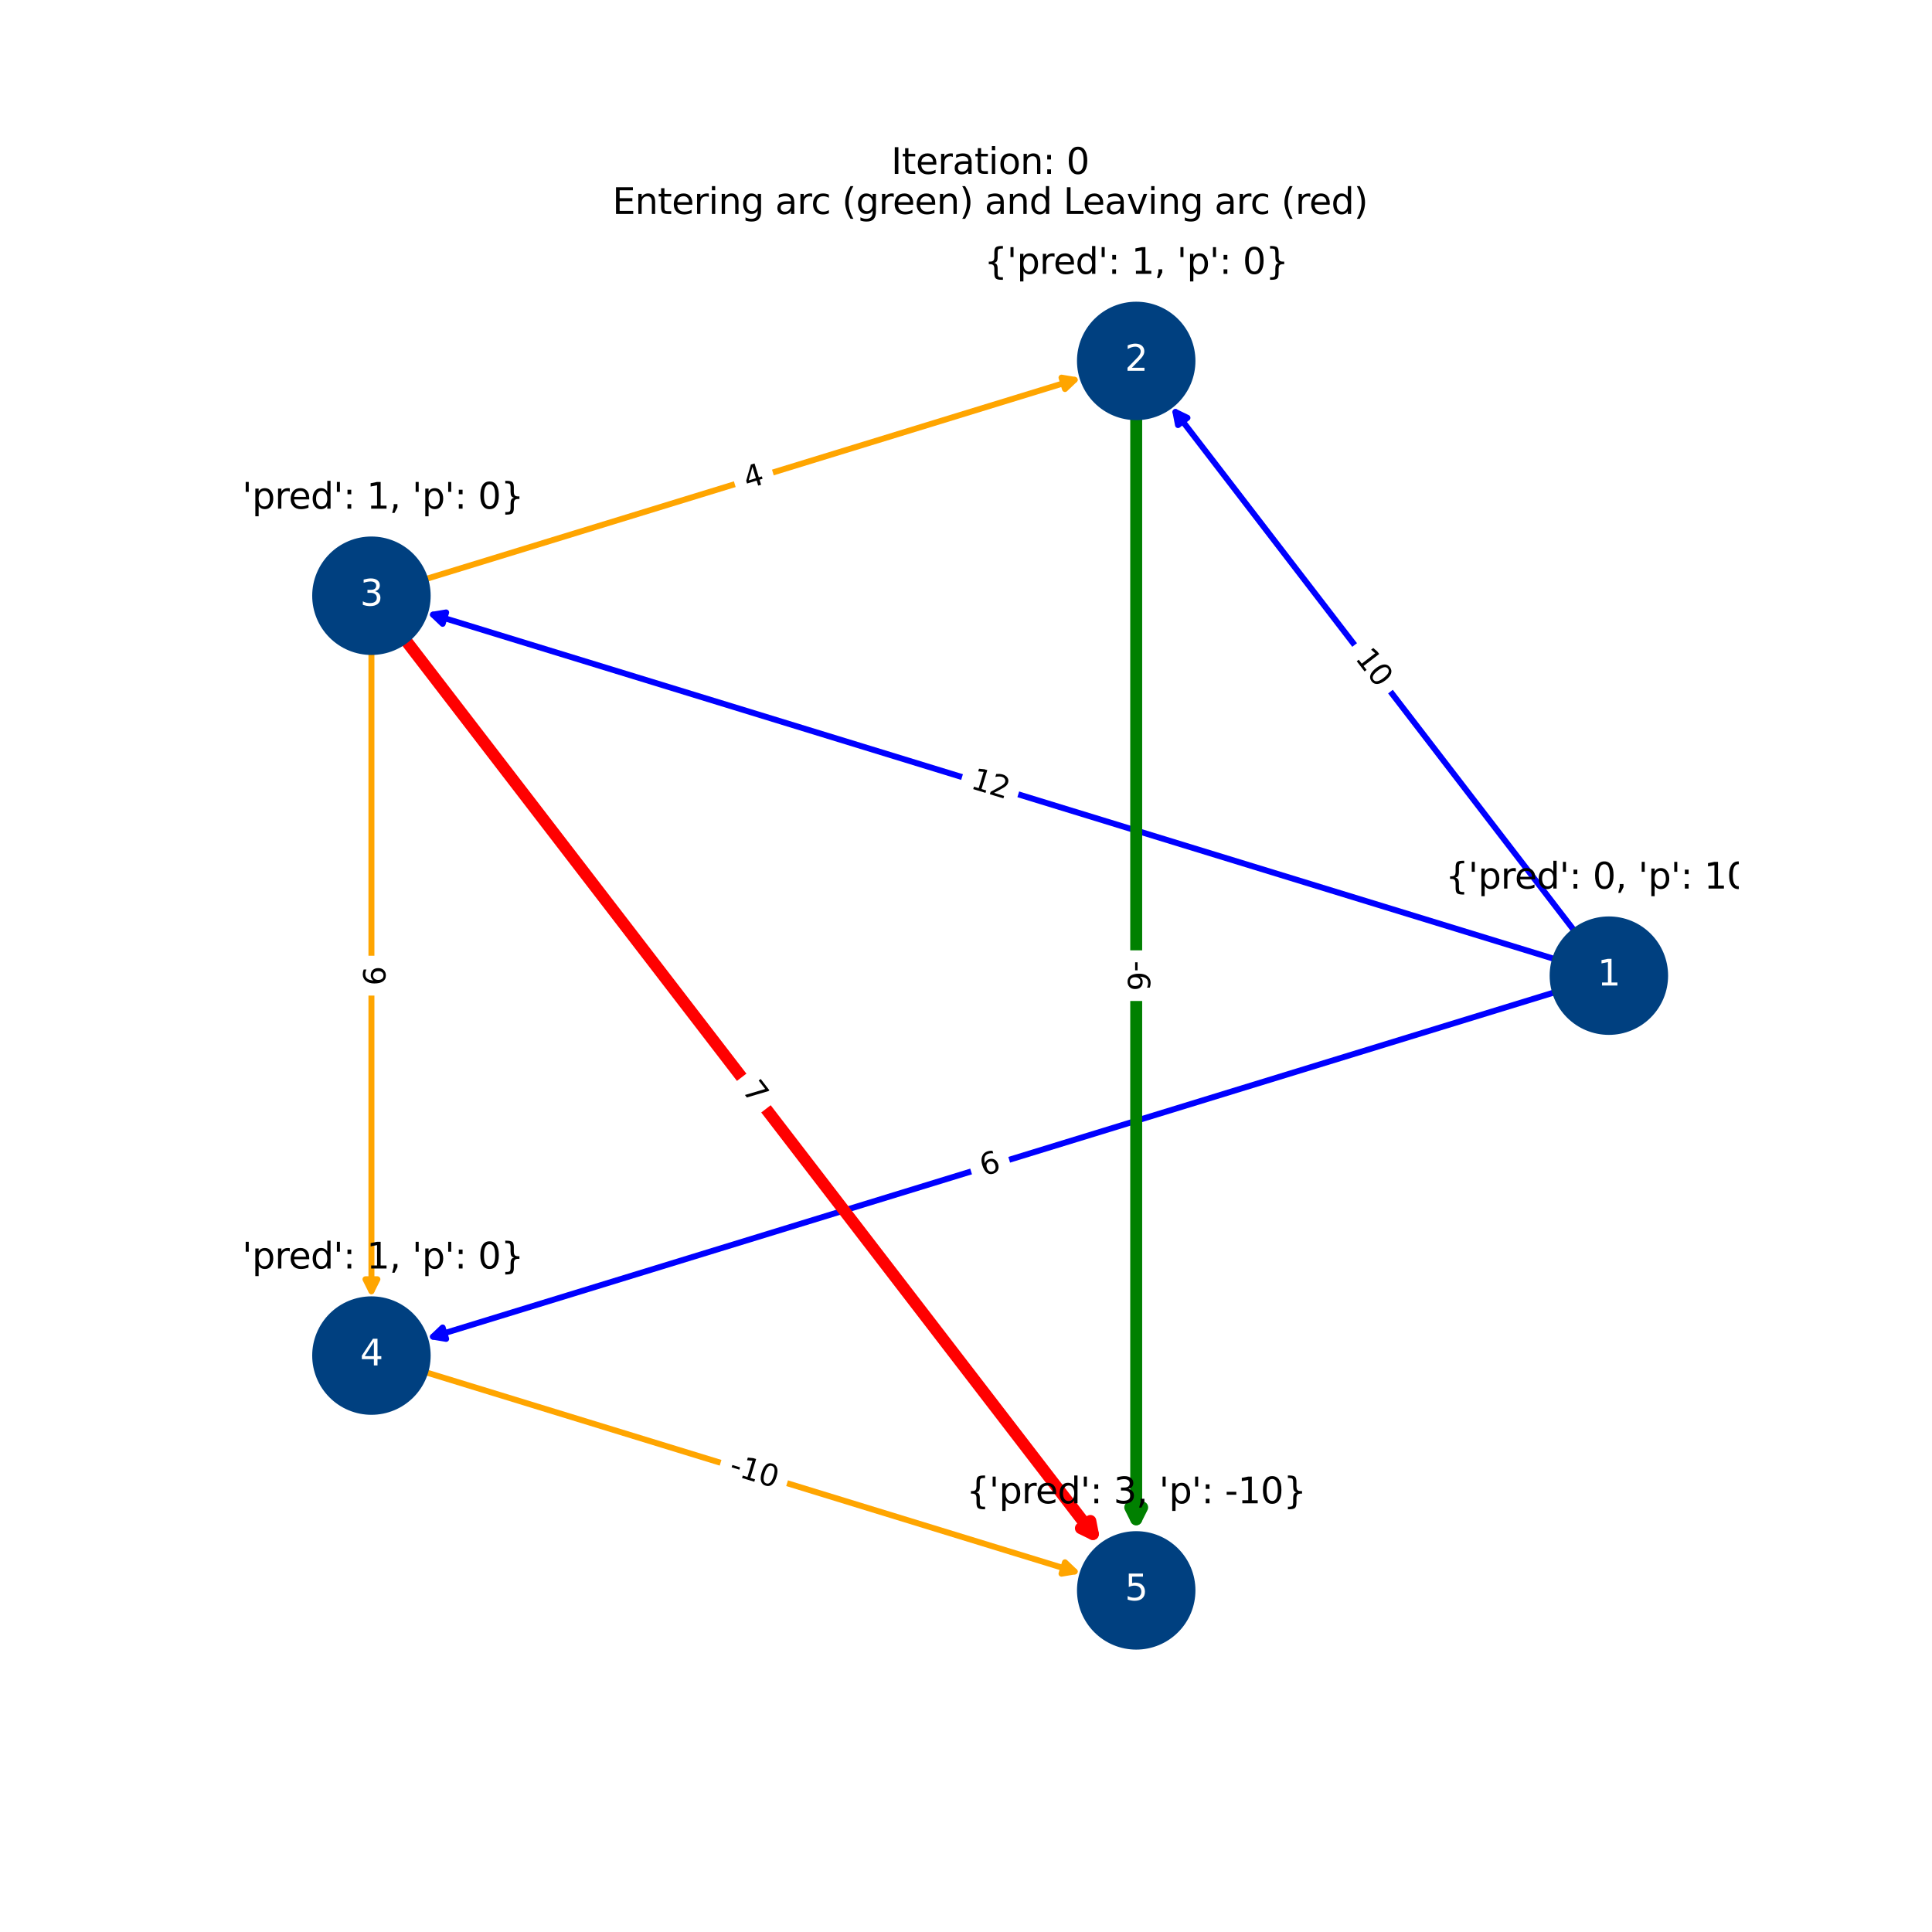 <?xml version="1.0" encoding="utf-8" standalone="no"?>
<!DOCTYPE svg PUBLIC "-//W3C//DTD SVG 1.1//EN"
  "http://www.w3.org/Graphics/SVG/1.1/DTD/svg11.dtd">
<svg xmlns:xlink="http://www.w3.org/1999/xlink" width="648pt" height="648pt" viewBox="0 0 648 648" xmlns="http://www.w3.org/2000/svg" version="1.1">
 <defs>
  <style type="text/css">*{stroke-linejoin: round; stroke-linecap: butt}</style>
 </defs>
 <g id="figure_1">
  <g id="patch_1">
   <path d="M 0 648 
L 648 648 
L 648 0 
L 0 0 
z
" style="fill: #ffffff"/>
  </g>
  <g id="axes_1">
   <g id="patch_2">
    <path d="M 527.818 311.89 
Q 460.357 224.151 394.258 138.185 
" clip-path="url(#p3ac296edcd)" style="fill: none; stroke: #0000ff; stroke-width: 2; stroke-linecap: round"/>
    <path d="M 395.11 142.575 
L 394.258 138.185 
L 398.281 140.137 
z
" clip-path="url(#p3ac296edcd)" style="fill: #0000ff; stroke: #0000ff; stroke-width: 2; stroke-linecap: round"/>
   </g>
   <g id="patch_3">
    <path d="M 521.106 321.556 
Q 332.098 263.526 145.228 206.152 
" clip-path="url(#p3ac296edcd)" style="fill: none; stroke: #0000ff; stroke-width: 2; stroke-linecap: round"/>
    <path d="M 148.465 209.238 
L 145.228 206.152 
L 149.639 205.414 
z
" clip-path="url(#p3ac296edcd)" style="fill: #0000ff; stroke: #0000ff; stroke-width: 2; stroke-linecap: round"/>
   </g>
   <g id="patch_4">
    <path d="M 521.106 332.924 
Q 332.098 390.954 145.228 448.328 
" clip-path="url(#p3ac296edcd)" style="fill: none; stroke: #0000ff; stroke-width: 2; stroke-linecap: round"/>
    <path d="M 149.639 449.066 
L 145.228 448.328 
L 148.465 445.242 
z
" clip-path="url(#p3ac296edcd)" style="fill: #0000ff; stroke: #0000ff; stroke-width: 2; stroke-linecap: round"/>
   </g>
   <g id="patch_5">
    <path d="M 381.089 140.422 
Q 381.089 327.239 381.089 509.583 
" clip-path="url(#p3ac296edcd)" style="fill: none; stroke: #008000; stroke-width: 4; stroke-linecap: round"/>
    <path d="M 383.089 505.583 
L 381.089 509.583 
L 379.089 505.583 
z
" clip-path="url(#p3ac296edcd)" style="fill: #008000; stroke: #008000; stroke-width: 4; stroke-linecap: round"/>
   </g>
   <g id="patch_6">
    <path d="M 143.089 194.13 
Q 252.834 160.436 360.441 127.398 
" clip-path="url(#p3ac296edcd)" style="fill: none; stroke: #ffa500; stroke-width: 2; stroke-linecap: round"/>
    <path d="M 356.03 126.66 
L 360.441 127.398 
L 357.204 130.483 
z
" clip-path="url(#p3ac296edcd)" style="fill: #ffa500; stroke: #ffa500; stroke-width: 2; stroke-linecap: round"/>
   </g>
   <g id="patch_7">
    <path d="M 136.382 215.163 
Q 252.833 366.616 366.558 514.523 
" clip-path="url(#p3ac296edcd)" style="fill: none; stroke: #ff0000; stroke-width: 4; stroke-linecap: round"/>
    <path d="M 365.706 510.133 
L 366.558 514.523 
L 362.535 512.572 
z
" clip-path="url(#p3ac296edcd)" style="fill: #ff0000; stroke: #ff0000; stroke-width: 4; stroke-linecap: round"/>
   </g>
   <g id="patch_8">
    <path d="M 124.579 219.175 
Q 124.579 327.239 124.579 433.067 
" clip-path="url(#p3ac296edcd)" style="fill: none; stroke: #ffa500; stroke-width: 2; stroke-linecap: round"/>
    <path d="M 126.579 429.067 
L 124.579 433.067 
L 122.579 429.067 
z
" clip-path="url(#p3ac296edcd)" style="fill: #ffa500; stroke: #ffa500; stroke-width: 2; stroke-linecap: round"/>
   </g>
   <g id="patch_9">
    <path d="M 143.089 460.35 
Q 252.834 494.044 360.441 527.082 
" clip-path="url(#p3ac296edcd)" style="fill: none; stroke: #ffa500; stroke-width: 2; stroke-linecap: round"/>
    <path d="M 357.204 523.997 
L 360.441 527.082 
L 356.03 527.82 
z
" clip-path="url(#p3ac296edcd)" style="fill: #ffa500; stroke: #ffa500; stroke-width: 2; stroke-linecap: round"/>
   </g>
   <g id="text_1">
    <g id="patch_10">
     <path d="M 450.262 223.883 
L 458.019 233.971 
Q 459.847 236.349 462.225 234.521 
L 469.898 228.622 
Q 472.276 226.793 470.447 224.415 
L 462.691 214.327 
Q 460.862 211.949 458.484 213.777 
L 450.812 219.677 
Q 448.434 221.505 450.262 223.883 
z
" clip-path="url(#p3ac296edcd)" style="fill: #ffffff; stroke: #ffffff; stroke-linejoin: miter"/>
    </g>
    <g clip-path="url(#p3ac296edcd)">
     <!-- 10 -->
     <g transform="translate(454.289 220.787) rotate(-307.556) scale(0.1 -0.1)">
      <defs>
       <path id="DejaVuSans-31" d="M 794 531 
L 1825 531 
L 1825 4091 
L 703 3866 
L 703 4441 
L 1819 4666 
L 2450 4666 
L 2450 531 
L 3481 531 
L 3481 0 
L 794 0 
L 794 531 
z
" transform="scale(0.016)"/>
       <path id="DejaVuSans-30" d="M 2034 4250 
Q 1547 4250 1301 3770 
Q 1056 3291 1056 2328 
Q 1056 1369 1301 889 
Q 1547 409 2034 409 
Q 2525 409 2770 889 
Q 3016 1369 3016 2328 
Q 3016 3291 2770 3770 
Q 2525 4250 2034 4250 
z
M 2034 4750 
Q 2819 4750 3233 4129 
Q 3647 3509 3647 2328 
Q 3647 1150 3233 529 
Q 2819 -91 2034 -91 
Q 1250 -91 836 529 
Q 422 1150 422 2328 
Q 422 3509 836 4129 
Q 1250 4750 2034 4750 
z
" transform="scale(0.016)"/>
      </defs>
      <use xlink:href="#DejaVuSans-31"/>
      <use xlink:href="#DejaVuSans-30" x="63.623"/>
     </g>
    </g>
   </g>
   <g id="text_2">
    <g id="patch_11">
     <path d="M 323.717 269.153 
L 335.882 272.888 
Q 338.749 273.768 339.63 270.9 
L 342.47 261.648 
Q 343.351 258.78 340.483 257.9 
L 328.318 254.165 
Q 325.451 253.285 324.57 256.152 
L 321.73 265.404 
Q 320.849 268.272 323.717 269.153 
z
" clip-path="url(#p3ac296edcd)" style="fill: #ffffff; stroke: #ffffff; stroke-linejoin: miter"/>
    </g>
    <g clip-path="url(#p3ac296edcd)">
     <!-- 12 -->
     <g transform="translate(325.208 264.297) rotate(-342.932) scale(0.1 -0.1)">
      <defs>
       <path id="DejaVuSans-32" d="M 1228 531 
L 3431 531 
L 3431 0 
L 469 0 
L 469 531 
Q 828 903 1448 1529 
Q 2069 2156 2228 2338 
Q 2531 2678 2651 2914 
Q 2772 3150 2772 3378 
Q 2772 3750 2511 3984 
Q 2250 4219 1831 4219 
Q 1534 4219 1204 4116 
Q 875 4013 500 3803 
L 500 4441 
Q 881 4594 1212 4672 
Q 1544 4750 1819 4750 
Q 2544 4750 2975 4387 
Q 3406 4025 3406 3419 
Q 3406 3131 3298 2873 
Q 3191 2616 2906 2266 
Q 2828 2175 2409 1742 
Q 1991 1309 1228 531 
z
" transform="scale(0.016)"/>
      </defs>
      <use xlink:href="#DejaVuSans-31"/>
      <use xlink:href="#DejaVuSans-32" x="63.623"/>
     </g>
    </g>
   </g>
   <g id="text_3">
    <g id="patch_12">
     <path d="M 331.36 399.381 
L 337.442 397.514 
Q 340.31 396.633 339.429 393.765 
L 336.589 384.514 
Q 335.708 381.646 332.84 382.526 
L 326.758 384.394 
Q 323.89 385.274 324.771 388.142 
L 327.611 397.394 
Q 328.492 400.262 331.36 399.381 
z
" clip-path="url(#p3ac296edcd)" style="fill: #ffffff; stroke: #ffffff; stroke-linejoin: miter"/>
    </g>
    <g clip-path="url(#p3ac296edcd)">
     <!-- 6 -->
     <g transform="translate(329.869 394.525) rotate(-17.068) scale(0.1 -0.1)">
      <defs>
       <path id="DejaVuSans-36" d="M 2113 2584 
Q 1688 2584 1439 2293 
Q 1191 2003 1191 1497 
Q 1191 994 1439 701 
Q 1688 409 2113 409 
Q 2538 409 2786 701 
Q 3034 994 3034 1497 
Q 3034 2003 2786 2293 
Q 2538 2584 2113 2584 
z
M 3366 4563 
L 3366 3988 
Q 3128 4100 2886 4159 
Q 2644 4219 2406 4219 
Q 1781 4219 1451 3797 
Q 1122 3375 1075 2522 
Q 1259 2794 1537 2939 
Q 1816 3084 2150 3084 
Q 2853 3084 3261 2657 
Q 3669 2231 3669 1497 
Q 3669 778 3244 343 
Q 2819 -91 2113 -91 
Q 1303 -91 875 529 
Q 447 1150 447 2328 
Q 447 3434 972 4092 
Q 1497 4750 2381 4750 
Q 2619 4750 2861 4703 
Q 3103 4656 3366 4563 
z
" transform="scale(0.016)"/>
      </defs>
      <use xlink:href="#DejaVuSans-36"/>
     </g>
    </g>
   </g>
   <g id="text_4">
    <g id="patch_13">
     <path d="M 373.25 322.255 
L 373.25 332.225 
Q 373.25 335.225 376.25 335.225 
L 385.928 335.225 
Q 388.928 335.225 388.928 332.225 
L 388.928 322.255 
Q 388.928 319.255 385.928 319.255 
L 376.25 319.255 
Q 373.25 319.255 373.25 322.255 
z
" clip-path="url(#p3ac296edcd)" style="fill: #ffffff; stroke: #ffffff; stroke-linejoin: miter"/>
    </g>
    <g clip-path="url(#p3ac296edcd)">
     <!-- -6 -->
     <g transform="translate(378.33 322.255) rotate(-270) scale(0.1 -0.1)">
      <defs>
       <path id="DejaVuSans-2d" d="M 313 2009 
L 1997 2009 
L 1997 1497 
L 313 1497 
L 313 2009 
z
" transform="scale(0.016)"/>
      </defs>
      <use xlink:href="#DejaVuSans-2d"/>
      <use xlink:href="#DejaVuSans-36" x="36.084"/>
     </g>
    </g>
   </g>
   <g id="text_5">
    <g id="patch_14">
     <path d="M 252.094 168.863 
L 258.176 166.996 
Q 261.044 166.115 260.163 163.247 
L 257.323 153.995 
Q 256.442 151.127 253.575 152.008 
L 247.492 153.875 
Q 244.624 154.756 245.505 157.624 
L 248.345 166.876 
Q 249.226 169.743 252.094 168.863 
z
" clip-path="url(#p3ac296edcd)" style="fill: #ffffff; stroke: #ffffff; stroke-linejoin: miter"/>
    </g>
    <g clip-path="url(#p3ac296edcd)">
     <!-- 4 -->
     <g transform="translate(250.603 164.007) rotate(-17.068) scale(0.1 -0.1)">
      <defs>
       <path id="DejaVuSans-34" d="M 2419 4116 
L 825 1625 
L 2419 1625 
L 2419 4116 
z
M 2253 4666 
L 3047 4666 
L 3047 1625 
L 3713 1625 
L 3713 1100 
L 3047 1100 
L 3047 0 
L 2419 0 
L 2419 1100 
L 313 1100 
L 313 1709 
L 2253 4666 
z
" transform="scale(0.016)"/>
      </defs>
      <use xlink:href="#DejaVuSans-34"/>
     </g>
    </g>
   </g>
   <g id="text_6">
    <g id="patch_15">
     <path d="M 244.681 368.874 
L 248.559 373.917 
Q 250.387 376.296 252.766 374.467 
L 260.438 368.568 
Q 262.816 366.739 260.988 364.361 
L 257.11 359.317 
Q 255.281 356.939 252.903 358.767 
L 245.23 364.667 
Q 242.852 366.495 244.681 368.874 
z
" clip-path="url(#p3ac296edcd)" style="fill: #ffffff; stroke: #ffffff; stroke-linejoin: miter"/>
    </g>
    <g clip-path="url(#p3ac296edcd)">
     <!-- 7 -->
     <g transform="translate(248.708 365.777) rotate(-307.556) scale(0.1 -0.1)">
      <defs>
       <path id="DejaVuSans-37" d="M 525 4666 
L 3525 4666 
L 3525 4397 
L 1831 0 
L 1172 0 
L 2766 4134 
L 525 4134 
L 525 4666 
z
" transform="scale(0.016)"/>
      </defs>
      <use xlink:href="#DejaVuSans-37"/>
     </g>
    </g>
   </g>
   <g id="text_7">
    <g id="patch_16">
     <path d="M 116.74 324.059 
L 116.74 330.421 
Q 116.74 333.421 119.74 333.421 
L 129.418 333.421 
Q 132.418 333.421 132.418 330.421 
L 132.418 324.059 
Q 132.418 321.059 129.418 321.059 
L 119.74 321.059 
Q 116.74 321.059 116.74 324.059 
z
" clip-path="url(#p3ac296edcd)" style="fill: #ffffff; stroke: #ffffff; stroke-linejoin: miter"/>
    </g>
    <g clip-path="url(#p3ac296edcd)">
     <!-- 9 -->
     <g transform="translate(121.82 324.059) rotate(-270) scale(0.1 -0.1)">
      <defs>
       <path id="DejaVuSans-39" d="M 703 97 
L 703 672 
Q 941 559 1184 500 
Q 1428 441 1663 441 
Q 2288 441 2617 861 
Q 2947 1281 2994 2138 
Q 2813 1869 2534 1725 
Q 2256 1581 1919 1581 
Q 1219 1581 811 2004 
Q 403 2428 403 3163 
Q 403 3881 828 4315 
Q 1253 4750 1959 4750 
Q 2769 4750 3195 4129 
Q 3622 3509 3622 2328 
Q 3622 1225 3098 567 
Q 2575 -91 1691 -91 
Q 1453 -91 1209 -44 
Q 966 3 703 97 
z
M 1959 2075 
Q 2384 2075 2632 2365 
Q 2881 2656 2881 3163 
Q 2881 3666 2632 3958 
Q 2384 4250 1959 4250 
Q 1534 4250 1286 3958 
Q 1038 3666 1038 3163 
Q 1038 2656 1286 2365 
Q 1534 2075 1959 2075 
z
" transform="scale(0.016)"/>
      </defs>
      <use xlink:href="#DejaVuSans-39"/>
     </g>
    </g>
   </g>
   <g id="text_8">
    <g id="patch_17">
     <path d="M 242.727 499.142 
L 258.34 503.935 
Q 261.208 504.816 262.089 501.948 
L 264.929 492.696 
Q 265.81 489.828 262.942 488.948 
L 247.328 484.154 
Q 244.46 483.273 243.58 486.141 
L 240.739 495.393 
Q 239.859 498.261 242.727 499.142 
z
" clip-path="url(#p3ac296edcd)" style="fill: #ffffff; stroke: #ffffff; stroke-linejoin: miter"/>
    </g>
    <g clip-path="url(#p3ac296edcd)">
     <!-- -10 -->
     <g transform="translate(244.218 494.286) rotate(-342.932) scale(0.1 -0.1)">
      <use xlink:href="#DejaVuSans-2d"/>
      <use xlink:href="#DejaVuSans-31" x="36.084"/>
      <use xlink:href="#DejaVuSans-30" x="99.707"/>
     </g>
    </g>
   </g>
   <g id="PathCollection_1">
    <defs>
     <path id="m16aeec54a5" d="M 0 19.365 
C 5.136 19.365 10.062 17.325 13.693 13.693 
C 17.325 10.062 19.365 5.136 19.365 0 
C 19.365 -5.136 17.325 -10.062 13.693 -13.693 
C 10.062 -17.325 5.136 -19.365 0 -19.365 
C -5.136 -19.365 -10.062 -17.325 -13.693 -13.693 
C -17.325 -10.062 -19.365 -5.136 -19.365 0 
C -19.365 5.136 -17.325 10.062 -13.693 13.693 
C -10.062 17.325 -5.136 19.365 0 19.365 
z
" style="stroke: #004080"/>
    </defs>
    <g clip-path="url(#p3ac296edcd)">
     <use xlink:href="#m16aeec54a5" x="539.621" y="327.24" style="fill: #004080; stroke: #004080"/>
     <use xlink:href="#m16aeec54a5" x="381.089" y="121.058" style="fill: #004080; stroke: #004080"/>
     <use xlink:href="#m16aeec54a5" x="124.579" y="199.813" style="fill: #004080; stroke: #004080"/>
     <use xlink:href="#m16aeec54a5" x="124.579" y="454.667" style="fill: #004080; stroke: #004080"/>
     <use xlink:href="#m16aeec54a5" x="381.089" y="533.422" style="fill: #004080; stroke: #004080"/>
    </g>
   </g>
   <g id="text_9">
    <g clip-path="url(#p3ac296edcd)">
     <!-- 1 -->
     <g style="fill: #ffffff" transform="translate(535.803 330.551) scale(0.12 -0.12)">
      <use xlink:href="#DejaVuSans-31"/>
     </g>
    </g>
   </g>
   <g id="text_10">
    <g clip-path="url(#p3ac296edcd)">
     <!-- 2 -->
     <g style="fill: #ffffff" transform="translate(377.271 124.369) scale(0.12 -0.12)">
      <use xlink:href="#DejaVuSans-32"/>
     </g>
    </g>
   </g>
   <g id="text_11">
    <g clip-path="url(#p3ac296edcd)">
     <!-- 3 -->
     <g style="fill: #ffffff" transform="translate(120.762 203.124) scale(0.12 -0.12)">
      <defs>
       <path id="DejaVuSans-33" d="M 2597 2516 
Q 3050 2419 3304 2112 
Q 3559 1806 3559 1356 
Q 3559 666 3084 287 
Q 2609 -91 1734 -91 
Q 1441 -91 1130 -33 
Q 819 25 488 141 
L 488 750 
Q 750 597 1062 519 
Q 1375 441 1716 441 
Q 2309 441 2620 675 
Q 2931 909 2931 1356 
Q 2931 1769 2642 2001 
Q 2353 2234 1838 2234 
L 1294 2234 
L 1294 2753 
L 1863 2753 
Q 2328 2753 2575 2939 
Q 2822 3125 2822 3475 
Q 2822 3834 2567 4026 
Q 2313 4219 1838 4219 
Q 1578 4219 1281 4162 
Q 984 4106 628 3988 
L 628 4550 
Q 988 4650 1302 4700 
Q 1616 4750 1894 4750 
Q 2613 4750 3031 4423 
Q 3450 4097 3450 3541 
Q 3450 3153 3228 2886 
Q 3006 2619 2597 2516 
z
" transform="scale(0.016)"/>
      </defs>
      <use xlink:href="#DejaVuSans-33"/>
     </g>
    </g>
   </g>
   <g id="text_12">
    <g clip-path="url(#p3ac296edcd)">
     <!-- 4 -->
     <g style="fill: #ffffff" transform="translate(120.762 457.979) scale(0.12 -0.12)">
      <use xlink:href="#DejaVuSans-34"/>
     </g>
    </g>
   </g>
   <g id="text_13">
    <g clip-path="url(#p3ac296edcd)">
     <!-- 5 -->
     <g style="fill: #ffffff" transform="translate(377.272 536.733) scale(0.12 -0.12)">
      <defs>
       <path id="DejaVuSans-35" d="M 691 4666 
L 3169 4666 
L 3169 4134 
L 1269 4134 
L 1269 2991 
Q 1406 3038 1543 3061 
Q 1681 3084 1819 3084 
Q 2600 3084 3056 2656 
Q 3513 2228 3513 1497 
Q 3513 744 3044 326 
Q 2575 -91 1722 -91 
Q 1428 -91 1123 -41 
Q 819 9 494 109 
L 494 744 
Q 775 591 1075 516 
Q 1375 441 1709 441 
Q 2250 441 2565 725 
Q 2881 1009 2881 1497 
Q 2881 1984 2565 2268 
Q 2250 2553 1709 2553 
Q 1456 2553 1204 2497 
Q 953 2441 691 2322 
L 691 4666 
z
" transform="scale(0.016)"/>
      </defs>
      <use xlink:href="#DejaVuSans-35"/>
     </g>
    </g>
   </g>
   <g id="text_14">
    <g clip-path="url(#p3ac296edcd)">
     <!-- {'pred': 0, 'p': 10} -->
     <g transform="translate(484.816 298.032) scale(0.12 -0.12)">
      <defs>
       <path id="DejaVuSans-7b" d="M 3272 -594 
L 3272 -1044 
L 3078 -1044 
Q 2300 -1044 2036 -812 
Q 1772 -581 1772 109 
L 1772 856 
Q 1772 1328 1603 1509 
Q 1434 1691 991 1691 
L 800 1691 
L 800 2138 
L 991 2138 
Q 1438 2138 1605 2317 
Q 1772 2497 1772 2963 
L 1772 3713 
Q 1772 4403 2036 4633 
Q 2300 4863 3078 4863 
L 3272 4863 
L 3272 4416 
L 3059 4416 
Q 2619 4416 2484 4278 
Q 2350 4141 2350 3700 
L 2350 2925 
Q 2350 2434 2208 2212 
Q 2066 1991 1722 1913 
Q 2069 1828 2209 1606 
Q 2350 1384 2350 897 
L 2350 122 
Q 2350 -319 2484 -456 
Q 2619 -594 3059 -594 
L 3272 -594 
z
" transform="scale(0.016)"/>
       <path id="DejaVuSans-27" d="M 1147 4666 
L 1147 2931 
L 616 2931 
L 616 4666 
L 1147 4666 
z
" transform="scale(0.016)"/>
       <path id="DejaVuSans-70" d="M 1159 525 
L 1159 -1331 
L 581 -1331 
L 581 3500 
L 1159 3500 
L 1159 2969 
Q 1341 3281 1617 3432 
Q 1894 3584 2278 3584 
Q 2916 3584 3314 3078 
Q 3713 2572 3713 1747 
Q 3713 922 3314 415 
Q 2916 -91 2278 -91 
Q 1894 -91 1617 61 
Q 1341 213 1159 525 
z
M 3116 1747 
Q 3116 2381 2855 2742 
Q 2594 3103 2138 3103 
Q 1681 3103 1420 2742 
Q 1159 2381 1159 1747 
Q 1159 1113 1420 752 
Q 1681 391 2138 391 
Q 2594 391 2855 752 
Q 3116 1113 3116 1747 
z
" transform="scale(0.016)"/>
       <path id="DejaVuSans-72" d="M 2631 2963 
Q 2534 3019 2420 3045 
Q 2306 3072 2169 3072 
Q 1681 3072 1420 2755 
Q 1159 2438 1159 1844 
L 1159 0 
L 581 0 
L 581 3500 
L 1159 3500 
L 1159 2956 
Q 1341 3275 1631 3429 
Q 1922 3584 2338 3584 
Q 2397 3584 2469 3576 
Q 2541 3569 2628 3553 
L 2631 2963 
z
" transform="scale(0.016)"/>
       <path id="DejaVuSans-65" d="M 3597 1894 
L 3597 1613 
L 953 1613 
Q 991 1019 1311 708 
Q 1631 397 2203 397 
Q 2534 397 2845 478 
Q 3156 559 3463 722 
L 3463 178 
Q 3153 47 2828 -22 
Q 2503 -91 2169 -91 
Q 1331 -91 842 396 
Q 353 884 353 1716 
Q 353 2575 817 3079 
Q 1281 3584 2069 3584 
Q 2775 3584 3186 3129 
Q 3597 2675 3597 1894 
z
M 3022 2063 
Q 3016 2534 2758 2815 
Q 2500 3097 2075 3097 
Q 1594 3097 1305 2825 
Q 1016 2553 972 2059 
L 3022 2063 
z
" transform="scale(0.016)"/>
       <path id="DejaVuSans-64" d="M 2906 2969 
L 2906 4863 
L 3481 4863 
L 3481 0 
L 2906 0 
L 2906 525 
Q 2725 213 2448 61 
Q 2172 -91 1784 -91 
Q 1150 -91 751 415 
Q 353 922 353 1747 
Q 353 2572 751 3078 
Q 1150 3584 1784 3584 
Q 2172 3584 2448 3432 
Q 2725 3281 2906 2969 
z
M 947 1747 
Q 947 1113 1208 752 
Q 1469 391 1925 391 
Q 2381 391 2643 752 
Q 2906 1113 2906 1747 
Q 2906 2381 2643 2742 
Q 2381 3103 1925 3103 
Q 1469 3103 1208 2742 
Q 947 2381 947 1747 
z
" transform="scale(0.016)"/>
       <path id="DejaVuSans-3a" d="M 750 794 
L 1409 794 
L 1409 0 
L 750 0 
L 750 794 
z
M 750 3309 
L 1409 3309 
L 1409 2516 
L 750 2516 
L 750 3309 
z
" transform="scale(0.016)"/>
       <path id="DejaVuSans-20" transform="scale(0.016)"/>
       <path id="DejaVuSans-2c" d="M 750 794 
L 1409 794 
L 1409 256 
L 897 -744 
L 494 -744 
L 750 256 
L 750 794 
z
" transform="scale(0.016)"/>
       <path id="DejaVuSans-7d" d="M 800 -594 
L 1019 -594 
Q 1456 -594 1589 -459 
Q 1722 -325 1722 122 
L 1722 897 
Q 1722 1384 1862 1606 
Q 2003 1828 2350 1913 
Q 2003 1991 1862 2212 
Q 1722 2434 1722 2925 
L 1722 3700 
Q 1722 4144 1589 4280 
Q 1456 4416 1019 4416 
L 800 4416 
L 800 4863 
L 997 4863 
Q 1775 4863 2036 4633 
Q 2297 4403 2297 3713 
L 2297 2963 
Q 2297 2497 2465 2317 
Q 2634 2138 3078 2138 
L 3272 2138 
L 3272 1691 
L 3078 1691 
Q 2634 1691 2465 1509 
Q 2297 1328 2297 856 
L 2297 109 
Q 2297 -581 2036 -812 
Q 1775 -1044 997 -1044 
L 800 -1044 
L 800 -594 
z
" transform="scale(0.016)"/>
      </defs>
      <use xlink:href="#DejaVuSans-7b"/>
      <use xlink:href="#DejaVuSans-27" x="63.623"/>
      <use xlink:href="#DejaVuSans-70" x="91.113"/>
      <use xlink:href="#DejaVuSans-72" x="154.59"/>
      <use xlink:href="#DejaVuSans-65" x="193.453"/>
      <use xlink:href="#DejaVuSans-64" x="254.977"/>
      <use xlink:href="#DejaVuSans-27" x="318.453"/>
      <use xlink:href="#DejaVuSans-3a" x="345.943"/>
      <use xlink:href="#DejaVuSans-20" x="379.635"/>
      <use xlink:href="#DejaVuSans-30" x="411.422"/>
      <use xlink:href="#DejaVuSans-2c" x="475.045"/>
      <use xlink:href="#DejaVuSans-20" x="506.832"/>
      <use xlink:href="#DejaVuSans-27" x="538.619"/>
      <use xlink:href="#DejaVuSans-70" x="566.109"/>
      <use xlink:href="#DejaVuSans-27" x="629.586"/>
      <use xlink:href="#DejaVuSans-3a" x="657.076"/>
      <use xlink:href="#DejaVuSans-20" x="690.768"/>
      <use xlink:href="#DejaVuSans-31" x="722.555"/>
      <use xlink:href="#DejaVuSans-30" x="786.178"/>
      <use xlink:href="#DejaVuSans-7d" x="849.801"/>
     </g>
    </g>
   </g>
   <g id="text_15">
    <g clip-path="url(#p3ac296edcd)">
     <!-- {'pred': 1, 'p': 0} -->
     <g transform="translate(330.102 91.851) scale(0.12 -0.12)">
      <use xlink:href="#DejaVuSans-7b"/>
      <use xlink:href="#DejaVuSans-27" x="63.623"/>
      <use xlink:href="#DejaVuSans-70" x="91.113"/>
      <use xlink:href="#DejaVuSans-72" x="154.59"/>
      <use xlink:href="#DejaVuSans-65" x="193.453"/>
      <use xlink:href="#DejaVuSans-64" x="254.977"/>
      <use xlink:href="#DejaVuSans-27" x="318.453"/>
      <use xlink:href="#DejaVuSans-3a" x="345.943"/>
      <use xlink:href="#DejaVuSans-20" x="379.635"/>
      <use xlink:href="#DejaVuSans-31" x="411.422"/>
      <use xlink:href="#DejaVuSans-2c" x="475.045"/>
      <use xlink:href="#DejaVuSans-20" x="506.832"/>
      <use xlink:href="#DejaVuSans-27" x="538.619"/>
      <use xlink:href="#DejaVuSans-70" x="566.109"/>
      <use xlink:href="#DejaVuSans-27" x="629.586"/>
      <use xlink:href="#DejaVuSans-3a" x="657.076"/>
      <use xlink:href="#DejaVuSans-20" x="690.768"/>
      <use xlink:href="#DejaVuSans-30" x="722.555"/>
      <use xlink:href="#DejaVuSans-7d" x="786.178"/>
     </g>
    </g>
   </g>
   <g id="text_16">
    <g clip-path="url(#p3ac296edcd)">
     <!-- {'pred': 1, 'p': 0} -->
     <g transform="translate(73.592 170.605) scale(0.12 -0.12)">
      <use xlink:href="#DejaVuSans-7b"/>
      <use xlink:href="#DejaVuSans-27" x="63.623"/>
      <use xlink:href="#DejaVuSans-70" x="91.113"/>
      <use xlink:href="#DejaVuSans-72" x="154.59"/>
      <use xlink:href="#DejaVuSans-65" x="193.453"/>
      <use xlink:href="#DejaVuSans-64" x="254.977"/>
      <use xlink:href="#DejaVuSans-27" x="318.453"/>
      <use xlink:href="#DejaVuSans-3a" x="345.943"/>
      <use xlink:href="#DejaVuSans-20" x="379.635"/>
      <use xlink:href="#DejaVuSans-31" x="411.422"/>
      <use xlink:href="#DejaVuSans-2c" x="475.045"/>
      <use xlink:href="#DejaVuSans-20" x="506.832"/>
      <use xlink:href="#DejaVuSans-27" x="538.619"/>
      <use xlink:href="#DejaVuSans-70" x="566.109"/>
      <use xlink:href="#DejaVuSans-27" x="629.586"/>
      <use xlink:href="#DejaVuSans-3a" x="657.076"/>
      <use xlink:href="#DejaVuSans-20" x="690.768"/>
      <use xlink:href="#DejaVuSans-30" x="722.555"/>
      <use xlink:href="#DejaVuSans-7d" x="786.178"/>
     </g>
    </g>
   </g>
   <g id="text_17">
    <g clip-path="url(#p3ac296edcd)">
     <!-- {'pred': 1, 'p': 0} -->
     <g transform="translate(73.592 425.46) scale(0.12 -0.12)">
      <use xlink:href="#DejaVuSans-7b"/>
      <use xlink:href="#DejaVuSans-27" x="63.623"/>
      <use xlink:href="#DejaVuSans-70" x="91.113"/>
      <use xlink:href="#DejaVuSans-72" x="154.59"/>
      <use xlink:href="#DejaVuSans-65" x="193.453"/>
      <use xlink:href="#DejaVuSans-64" x="254.977"/>
      <use xlink:href="#DejaVuSans-27" x="318.453"/>
      <use xlink:href="#DejaVuSans-3a" x="345.943"/>
      <use xlink:href="#DejaVuSans-20" x="379.635"/>
      <use xlink:href="#DejaVuSans-31" x="411.422"/>
      <use xlink:href="#DejaVuSans-2c" x="475.045"/>
      <use xlink:href="#DejaVuSans-20" x="506.832"/>
      <use xlink:href="#DejaVuSans-27" x="538.619"/>
      <use xlink:href="#DejaVuSans-70" x="566.109"/>
      <use xlink:href="#DejaVuSans-27" x="629.586"/>
      <use xlink:href="#DejaVuSans-3a" x="657.076"/>
      <use xlink:href="#DejaVuSans-20" x="690.768"/>
      <use xlink:href="#DejaVuSans-30" x="722.555"/>
      <use xlink:href="#DejaVuSans-7d" x="786.178"/>
     </g>
    </g>
   </g>
   <g id="text_18">
    <g clip-path="url(#p3ac296edcd)">
     <!-- {'pred': 3, 'p': -10} -->
     <g transform="translate(324.12 504.214) scale(0.12 -0.12)">
      <use xlink:href="#DejaVuSans-7b"/>
      <use xlink:href="#DejaVuSans-27" x="63.623"/>
      <use xlink:href="#DejaVuSans-70" x="91.113"/>
      <use xlink:href="#DejaVuSans-72" x="154.59"/>
      <use xlink:href="#DejaVuSans-65" x="193.453"/>
      <use xlink:href="#DejaVuSans-64" x="254.977"/>
      <use xlink:href="#DejaVuSans-27" x="318.453"/>
      <use xlink:href="#DejaVuSans-3a" x="345.943"/>
      <use xlink:href="#DejaVuSans-20" x="379.635"/>
      <use xlink:href="#DejaVuSans-33" x="411.422"/>
      <use xlink:href="#DejaVuSans-2c" x="475.045"/>
      <use xlink:href="#DejaVuSans-20" x="506.832"/>
      <use xlink:href="#DejaVuSans-27" x="538.619"/>
      <use xlink:href="#DejaVuSans-70" x="566.109"/>
      <use xlink:href="#DejaVuSans-27" x="629.586"/>
      <use xlink:href="#DejaVuSans-3a" x="657.076"/>
      <use xlink:href="#DejaVuSans-20" x="690.768"/>
      <use xlink:href="#DejaVuSans-2d" x="722.555"/>
      <use xlink:href="#DejaVuSans-31" x="758.639"/>
      <use xlink:href="#DejaVuSans-30" x="822.262"/>
      <use xlink:href="#DejaVuSans-7d" x="885.885"/>
     </g>
    </g>
   </g>
   <g id="text_19">
    <!-- Iteration: 0 -->
    <g transform="translate(298.904 58.323) scale(0.12 -0.12)">
     <defs>
      <path id="DejaVuSans-49" d="M 628 4666 
L 1259 4666 
L 1259 0 
L 628 0 
L 628 4666 
z
" transform="scale(0.016)"/>
      <path id="DejaVuSans-74" d="M 1172 4494 
L 1172 3500 
L 2356 3500 
L 2356 3053 
L 1172 3053 
L 1172 1153 
Q 1172 725 1289 603 
Q 1406 481 1766 481 
L 2356 481 
L 2356 0 
L 1766 0 
Q 1100 0 847 248 
Q 594 497 594 1153 
L 594 3053 
L 172 3053 
L 172 3500 
L 594 3500 
L 594 4494 
L 1172 4494 
z
" transform="scale(0.016)"/>
      <path id="DejaVuSans-61" d="M 2194 1759 
Q 1497 1759 1228 1600 
Q 959 1441 959 1056 
Q 959 750 1161 570 
Q 1363 391 1709 391 
Q 2188 391 2477 730 
Q 2766 1069 2766 1631 
L 2766 1759 
L 2194 1759 
z
M 3341 1997 
L 3341 0 
L 2766 0 
L 2766 531 
Q 2569 213 2275 61 
Q 1981 -91 1556 -91 
Q 1019 -91 701 211 
Q 384 513 384 1019 
Q 384 1609 779 1909 
Q 1175 2209 1959 2209 
L 2766 2209 
L 2766 2266 
Q 2766 2663 2505 2880 
Q 2244 3097 1772 3097 
Q 1472 3097 1187 3025 
Q 903 2953 641 2809 
L 641 3341 
Q 956 3463 1253 3523 
Q 1550 3584 1831 3584 
Q 2591 3584 2966 3190 
Q 3341 2797 3341 1997 
z
" transform="scale(0.016)"/>
      <path id="DejaVuSans-69" d="M 603 3500 
L 1178 3500 
L 1178 0 
L 603 0 
L 603 3500 
z
M 603 4863 
L 1178 4863 
L 1178 4134 
L 603 4134 
L 603 4863 
z
" transform="scale(0.016)"/>
      <path id="DejaVuSans-6f" d="M 1959 3097 
Q 1497 3097 1228 2736 
Q 959 2375 959 1747 
Q 959 1119 1226 758 
Q 1494 397 1959 397 
Q 2419 397 2687 759 
Q 2956 1122 2956 1747 
Q 2956 2369 2687 2733 
Q 2419 3097 1959 3097 
z
M 1959 3584 
Q 2709 3584 3137 3096 
Q 3566 2609 3566 1747 
Q 3566 888 3137 398 
Q 2709 -91 1959 -91 
Q 1206 -91 779 398 
Q 353 888 353 1747 
Q 353 2609 779 3096 
Q 1206 3584 1959 3584 
z
" transform="scale(0.016)"/>
      <path id="DejaVuSans-6e" d="M 3513 2113 
L 3513 0 
L 2938 0 
L 2938 2094 
Q 2938 2591 2744 2837 
Q 2550 3084 2163 3084 
Q 1697 3084 1428 2787 
Q 1159 2491 1159 1978 
L 1159 0 
L 581 0 
L 581 3500 
L 1159 3500 
L 1159 2956 
Q 1366 3272 1645 3428 
Q 1925 3584 2291 3584 
Q 2894 3584 3203 3211 
Q 3513 2838 3513 2113 
z
" transform="scale(0.016)"/>
     </defs>
     <use xlink:href="#DejaVuSans-49"/>
     <use xlink:href="#DejaVuSans-74" x="29.492"/>
     <use xlink:href="#DejaVuSans-65" x="68.701"/>
     <use xlink:href="#DejaVuSans-72" x="130.225"/>
     <use xlink:href="#DejaVuSans-61" x="171.338"/>
     <use xlink:href="#DejaVuSans-74" x="232.617"/>
     <use xlink:href="#DejaVuSans-69" x="271.826"/>
     <use xlink:href="#DejaVuSans-6f" x="299.609"/>
     <use xlink:href="#DejaVuSans-6e" x="360.791"/>
     <use xlink:href="#DejaVuSans-3a" x="424.17"/>
     <use xlink:href="#DejaVuSans-20" x="457.861"/>
     <use xlink:href="#DejaVuSans-30" x="489.648"/>
    </g>
    <!-- Entering arc (green) and Leaving arc (red) -->
    <g transform="translate(205.413 71.76) scale(0.12 -0.12)">
     <defs>
      <path id="DejaVuSans-45" d="M 628 4666 
L 3578 4666 
L 3578 4134 
L 1259 4134 
L 1259 2753 
L 3481 2753 
L 3481 2222 
L 1259 2222 
L 1259 531 
L 3634 531 
L 3634 0 
L 628 0 
L 628 4666 
z
" transform="scale(0.016)"/>
      <path id="DejaVuSans-67" d="M 2906 1791 
Q 2906 2416 2648 2759 
Q 2391 3103 1925 3103 
Q 1463 3103 1205 2759 
Q 947 2416 947 1791 
Q 947 1169 1205 825 
Q 1463 481 1925 481 
Q 2391 481 2648 825 
Q 2906 1169 2906 1791 
z
M 3481 434 
Q 3481 -459 3084 -895 
Q 2688 -1331 1869 -1331 
Q 1566 -1331 1297 -1286 
Q 1028 -1241 775 -1147 
L 775 -588 
Q 1028 -725 1275 -790 
Q 1522 -856 1778 -856 
Q 2344 -856 2625 -561 
Q 2906 -266 2906 331 
L 2906 616 
Q 2728 306 2450 153 
Q 2172 0 1784 0 
Q 1141 0 747 490 
Q 353 981 353 1791 
Q 353 2603 747 3093 
Q 1141 3584 1784 3584 
Q 2172 3584 2450 3431 
Q 2728 3278 2906 2969 
L 2906 3500 
L 3481 3500 
L 3481 434 
z
" transform="scale(0.016)"/>
      <path id="DejaVuSans-63" d="M 3122 3366 
L 3122 2828 
Q 2878 2963 2633 3030 
Q 2388 3097 2138 3097 
Q 1578 3097 1268 2742 
Q 959 2388 959 1747 
Q 959 1106 1268 751 
Q 1578 397 2138 397 
Q 2388 397 2633 464 
Q 2878 531 3122 666 
L 3122 134 
Q 2881 22 2623 -34 
Q 2366 -91 2075 -91 
Q 1284 -91 818 406 
Q 353 903 353 1747 
Q 353 2603 823 3093 
Q 1294 3584 2113 3584 
Q 2378 3584 2631 3529 
Q 2884 3475 3122 3366 
z
" transform="scale(0.016)"/>
      <path id="DejaVuSans-28" d="M 1984 4856 
Q 1566 4138 1362 3434 
Q 1159 2731 1159 2009 
Q 1159 1288 1364 580 
Q 1569 -128 1984 -844 
L 1484 -844 
Q 1016 -109 783 600 
Q 550 1309 550 2009 
Q 550 2706 781 3412 
Q 1013 4119 1484 4856 
L 1984 4856 
z
" transform="scale(0.016)"/>
      <path id="DejaVuSans-29" d="M 513 4856 
L 1013 4856 
Q 1481 4119 1714 3412 
Q 1947 2706 1947 2009 
Q 1947 1309 1714 600 
Q 1481 -109 1013 -844 
L 513 -844 
Q 928 -128 1133 580 
Q 1338 1288 1338 2009 
Q 1338 2731 1133 3434 
Q 928 4138 513 4856 
z
" transform="scale(0.016)"/>
      <path id="DejaVuSans-4c" d="M 628 4666 
L 1259 4666 
L 1259 531 
L 3531 531 
L 3531 0 
L 628 0 
L 628 4666 
z
" transform="scale(0.016)"/>
      <path id="DejaVuSans-76" d="M 191 3500 
L 800 3500 
L 1894 563 
L 2988 3500 
L 3597 3500 
L 2284 0 
L 1503 0 
L 191 3500 
z
" transform="scale(0.016)"/>
     </defs>
     <use xlink:href="#DejaVuSans-45"/>
     <use xlink:href="#DejaVuSans-6e" x="63.184"/>
     <use xlink:href="#DejaVuSans-74" x="126.562"/>
     <use xlink:href="#DejaVuSans-65" x="165.771"/>
     <use xlink:href="#DejaVuSans-72" x="227.295"/>
     <use xlink:href="#DejaVuSans-69" x="268.408"/>
     <use xlink:href="#DejaVuSans-6e" x="296.191"/>
     <use xlink:href="#DejaVuSans-67" x="359.57"/>
     <use xlink:href="#DejaVuSans-20" x="423.047"/>
     <use xlink:href="#DejaVuSans-61" x="454.834"/>
     <use xlink:href="#DejaVuSans-72" x="516.113"/>
     <use xlink:href="#DejaVuSans-63" x="554.977"/>
     <use xlink:href="#DejaVuSans-20" x="609.957"/>
     <use xlink:href="#DejaVuSans-28" x="641.744"/>
     <use xlink:href="#DejaVuSans-67" x="680.758"/>
     <use xlink:href="#DejaVuSans-72" x="744.234"/>
     <use xlink:href="#DejaVuSans-65" x="783.098"/>
     <use xlink:href="#DejaVuSans-65" x="844.621"/>
     <use xlink:href="#DejaVuSans-6e" x="906.145"/>
     <use xlink:href="#DejaVuSans-29" x="969.523"/>
     <use xlink:href="#DejaVuSans-20" x="1008.537"/>
     <use xlink:href="#DejaVuSans-61" x="1040.324"/>
     <use xlink:href="#DejaVuSans-6e" x="1101.604"/>
     <use xlink:href="#DejaVuSans-64" x="1164.982"/>
     <use xlink:href="#DejaVuSans-20" x="1228.459"/>
     <use xlink:href="#DejaVuSans-4c" x="1260.246"/>
     <use xlink:href="#DejaVuSans-65" x="1314.209"/>
     <use xlink:href="#DejaVuSans-61" x="1375.732"/>
     <use xlink:href="#DejaVuSans-76" x="1437.012"/>
     <use xlink:href="#DejaVuSans-69" x="1496.191"/>
     <use xlink:href="#DejaVuSans-6e" x="1523.975"/>
     <use xlink:href="#DejaVuSans-67" x="1587.354"/>
     <use xlink:href="#DejaVuSans-20" x="1650.83"/>
     <use xlink:href="#DejaVuSans-61" x="1682.617"/>
     <use xlink:href="#DejaVuSans-72" x="1743.896"/>
     <use xlink:href="#DejaVuSans-63" x="1782.76"/>
     <use xlink:href="#DejaVuSans-20" x="1837.74"/>
     <use xlink:href="#DejaVuSans-28" x="1869.527"/>
     <use xlink:href="#DejaVuSans-72" x="1908.541"/>
     <use xlink:href="#DejaVuSans-65" x="1947.404"/>
     <use xlink:href="#DejaVuSans-64" x="2008.928"/>
     <use xlink:href="#DejaVuSans-29" x="2072.404"/>
    </g>
   </g>
  </g>
 </g>
 <defs>
  <clipPath id="p3ac296edcd">
   <rect x="81" y="77.76" width="502.2" height="498.96"/>
  </clipPath>
 </defs>
</svg>
